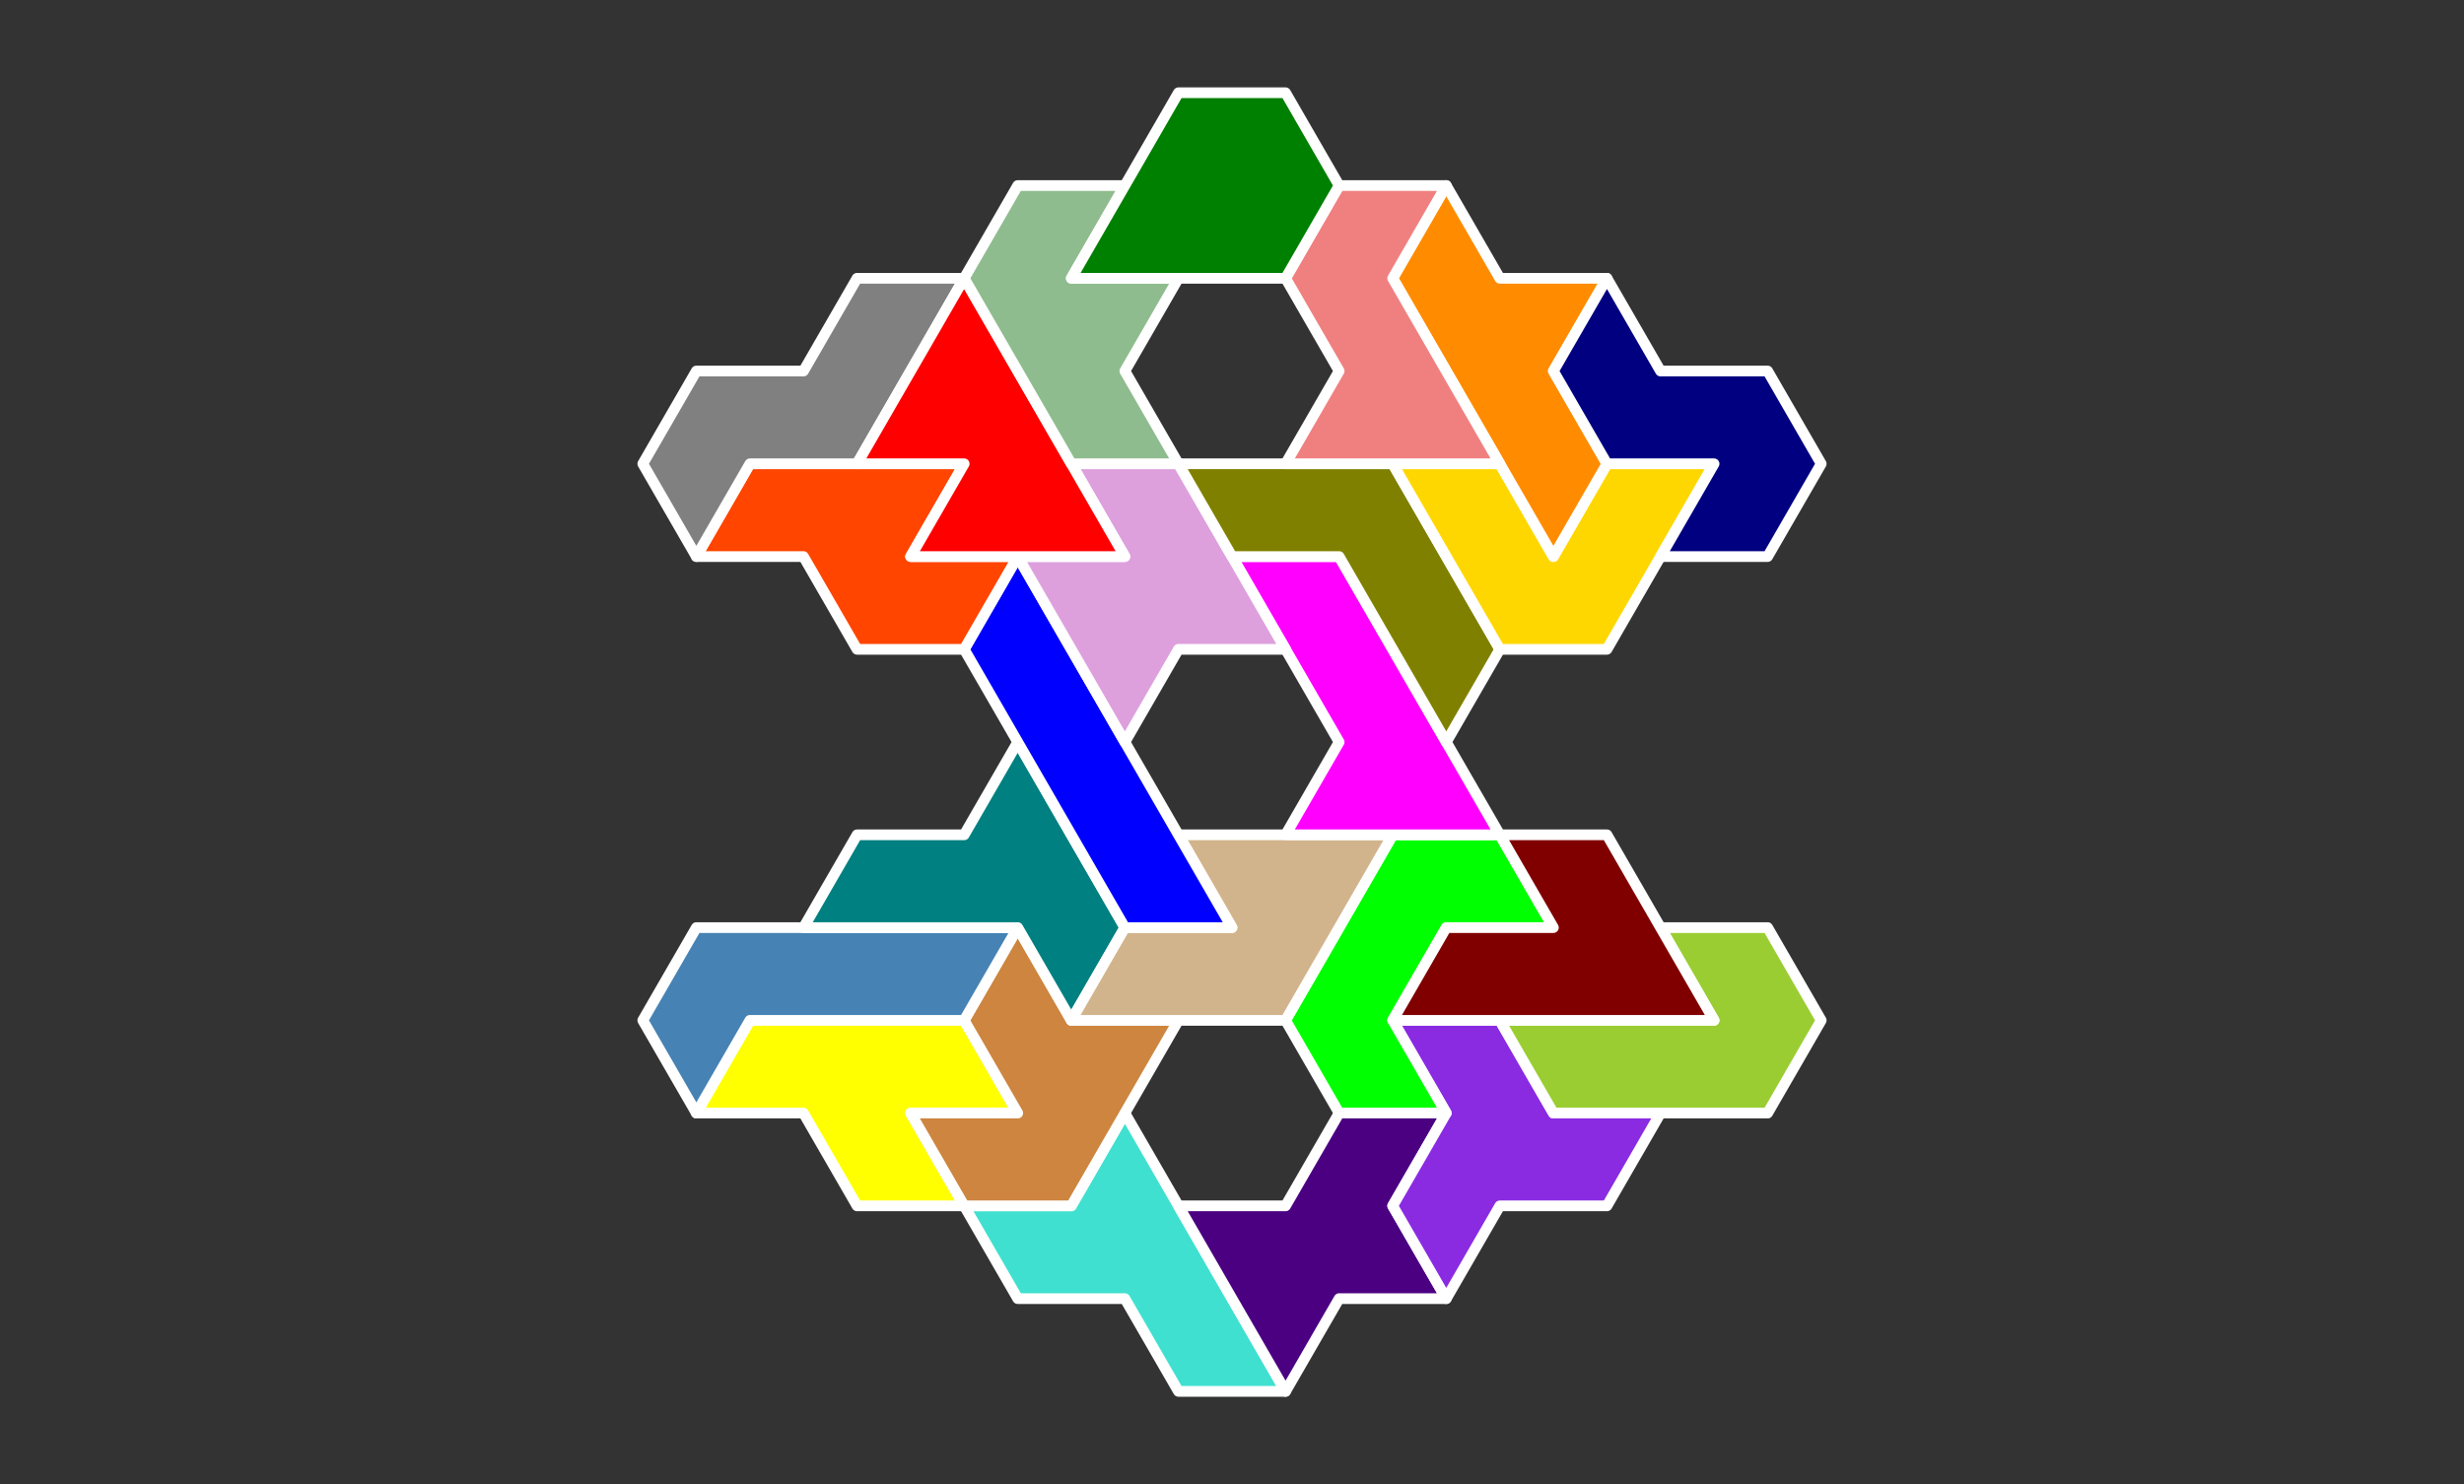 <?xml version="1.0" standalone="no"?>
<!-- Created by Polyform Puzzler (http://puzzler.sourceforge.net/) -->
<svg width="230.000" height="138.564"
     viewBox="0 0 230.000 138.564"
     xmlns="http://www.w3.org/2000/svg"
     xmlns:xlink="http://www.w3.org/1999/xlink">
<rect x="0" y="0" width="230.000" height="138.564" fill="#333333" stroke="none"/>
<g>
<polygon fill="turquoise" stroke="white"
         stroke-width="1" stroke-linejoin="round"
         points="105.000,121.244 110.000,129.904 120.000,129.904 105.000,103.923 100.000,112.583 90.000,112.583 95.000,121.244">
<desc>H7</desc>
</polygon>
<polygon fill="indigo" stroke="white"
         stroke-width="1" stroke-linejoin="round"
         points="115.000,121.244 120.000,129.904 125.000,121.244 135.000,121.244 130.000,112.583 135.000,103.923 125.000,103.923 120.000,112.583 110.000,112.583">
<desc>X7</desc>
</polygon>
<polygon fill="blueviolet" stroke="white"
         stroke-width="1" stroke-linejoin="round"
         points="130.000,112.583 135.000,121.244 140.000,112.583 150.000,112.583 155.000,103.923 145.000,103.923 140.000,95.263 130.000,95.263 135.000,103.923">
<desc>W7</desc>
</polygon>
<polygon fill="yellow" stroke="white"
         stroke-width="1" stroke-linejoin="round"
         points="75.000,103.923 80.000,112.583 90.000,112.583 85.000,103.923 95.000,103.923 90.000,95.263 70.000,95.263 65.000,103.923">
<desc>Y7</desc>
</polygon>
<polygon fill="peru" stroke="white"
         stroke-width="1" stroke-linejoin="round"
         points="85.000,103.923 90.000,112.583 100.000,112.583 110.000,95.263 100.000,95.263 95.000,86.603 90.000,95.263 95.000,103.923">
<desc>A7</desc>
</polygon>
<polygon fill="steelblue" stroke="white"
         stroke-width="1" stroke-linejoin="round"
         points="60.000,95.263 65.000,103.923 70.000,95.263 90.000,95.263 95.000,86.603 65.000,86.603">
<desc>L7</desc>
</polygon>
<polygon fill="lime" stroke="white"
         stroke-width="1" stroke-linejoin="round"
         points="120.000,95.263 125.000,103.923 135.000,103.923 130.000,95.263 135.000,86.603 145.000,86.603 140.000,77.942 130.000,77.942">
<desc>C7</desc>
</polygon>
<polygon fill="yellowgreen" stroke="white"
         stroke-width="1" stroke-linejoin="round"
         points="140.000,95.263 145.000,103.923 165.000,103.923 170.000,95.263 165.000,86.603 155.000,86.603 160.000,95.263">
<desc>J7</desc>
</polygon>
<polygon fill="teal" stroke="white"
         stroke-width="1" stroke-linejoin="round"
         points="95.000,86.603 100.000,95.263 105.000,86.603 95.000,69.282 90.000,77.942 80.000,77.942 75.000,86.603">
<desc>T7</desc>
</polygon>
<polygon fill="tan" stroke="white"
         stroke-width="1" stroke-linejoin="round"
         points="100.000,95.263 120.000,95.263 130.000,77.942 110.000,77.942 115.000,86.603 105.000,86.603">
<desc>U7</desc>
</polygon>
<polygon fill="maroon" stroke="white"
         stroke-width="1" stroke-linejoin="round"
         points="130.000,95.263 160.000,95.263 150.000,77.942 140.000,77.942 145.000,86.603 135.000,86.603">
<desc>G7</desc>
</polygon>
<polygon fill="blue" stroke="white"
         stroke-width="1" stroke-linejoin="round"
         points="100.000,77.942 105.000,86.603 115.000,86.603 95.000,51.962 90.000,60.622">
<desc>I7</desc>
</polygon>
<polygon fill="magenta" stroke="white"
         stroke-width="1" stroke-linejoin="round"
         points="120.000,77.942 140.000,77.942 125.000,51.962 115.000,51.962 125.000,69.282">
<desc>P7</desc>
</polygon>
<polygon fill="plum" stroke="white"
         stroke-width="1" stroke-linejoin="round"
         points="100.000,60.622 105.000,69.282 110.000,60.622 120.000,60.622 110.000,43.301 100.000,43.301 105.000,51.962 95.000,51.962">
<desc>B7</desc>
</polygon>
<polygon fill="olive" stroke="white"
         stroke-width="1" stroke-linejoin="round"
         points="130.000,60.622 135.000,69.282 140.000,60.622 130.000,43.301 110.000,43.301 115.000,51.962 125.000,51.962">
<desc>R7</desc>
</polygon>
<polygon fill="orangered" stroke="white"
         stroke-width="1" stroke-linejoin="round"
         points="75.000,51.962 80.000,60.622 90.000,60.622 95.000,51.962 85.000,51.962 90.000,43.301 70.000,43.301 65.000,51.962">
<desc>Z7</desc>
</polygon>
<polygon fill="gold" stroke="white"
         stroke-width="1" stroke-linejoin="round"
         points="135.000,51.962 140.000,60.622 150.000,60.622 160.000,43.301 150.000,43.301 145.000,51.962 140.000,43.301 130.000,43.301">
<desc>V7</desc>
</polygon>
<polygon fill="gray" stroke="white"
         stroke-width="1" stroke-linejoin="round"
         points="60.000,43.301 65.000,51.962 70.000,43.301 80.000,43.301 90.000,25.981 80.000,25.981 75.000,34.641 65.000,34.641">
<desc>N7</desc>
</polygon>
<polygon fill="red" stroke="white"
         stroke-width="1" stroke-linejoin="round"
         points="85.000,51.962 105.000,51.962 90.000,25.981 80.000,43.301 90.000,43.301">
<desc>M7</desc>
</polygon>
<polygon fill="darkorange" stroke="white"
         stroke-width="1" stroke-linejoin="round"
         points="140.000,43.301 145.000,51.962 150.000,43.301 145.000,34.641 150.000,25.981 140.000,25.981 135.000,17.321 130.000,25.981">
<desc>E7</desc>
</polygon>
<polygon fill="navy" stroke="white"
         stroke-width="1" stroke-linejoin="round"
         points="155.000,51.962 165.000,51.962 170.000,43.301 165.000,34.641 155.000,34.641 150.000,25.981 145.000,34.641 150.000,43.301 160.000,43.301">
<desc>S7</desc>
</polygon>
<polygon fill="darkseagreen" stroke="white"
         stroke-width="1" stroke-linejoin="round"
         points="95.000,34.641 100.000,43.301 110.000,43.301 105.000,34.641 110.000,25.981 100.000,25.981 105.000,17.321 95.000,17.321 90.000,25.981">
<desc>F7</desc>
</polygon>
<polygon fill="lightcoral" stroke="white"
         stroke-width="1" stroke-linejoin="round"
         points="120.000,43.301 140.000,43.301 130.000,25.981 135.000,17.321 125.000,17.321 120.000,25.981 125.000,34.641">
<desc>Q7</desc>
</polygon>
<polygon fill="green" stroke="white"
         stroke-width="1" stroke-linejoin="round"
         points="100.000,25.981 120.000,25.981 125.000,17.321 120.000,8.660 110.000,8.660">
<desc>D7</desc>
</polygon>
</g>
</svg>
